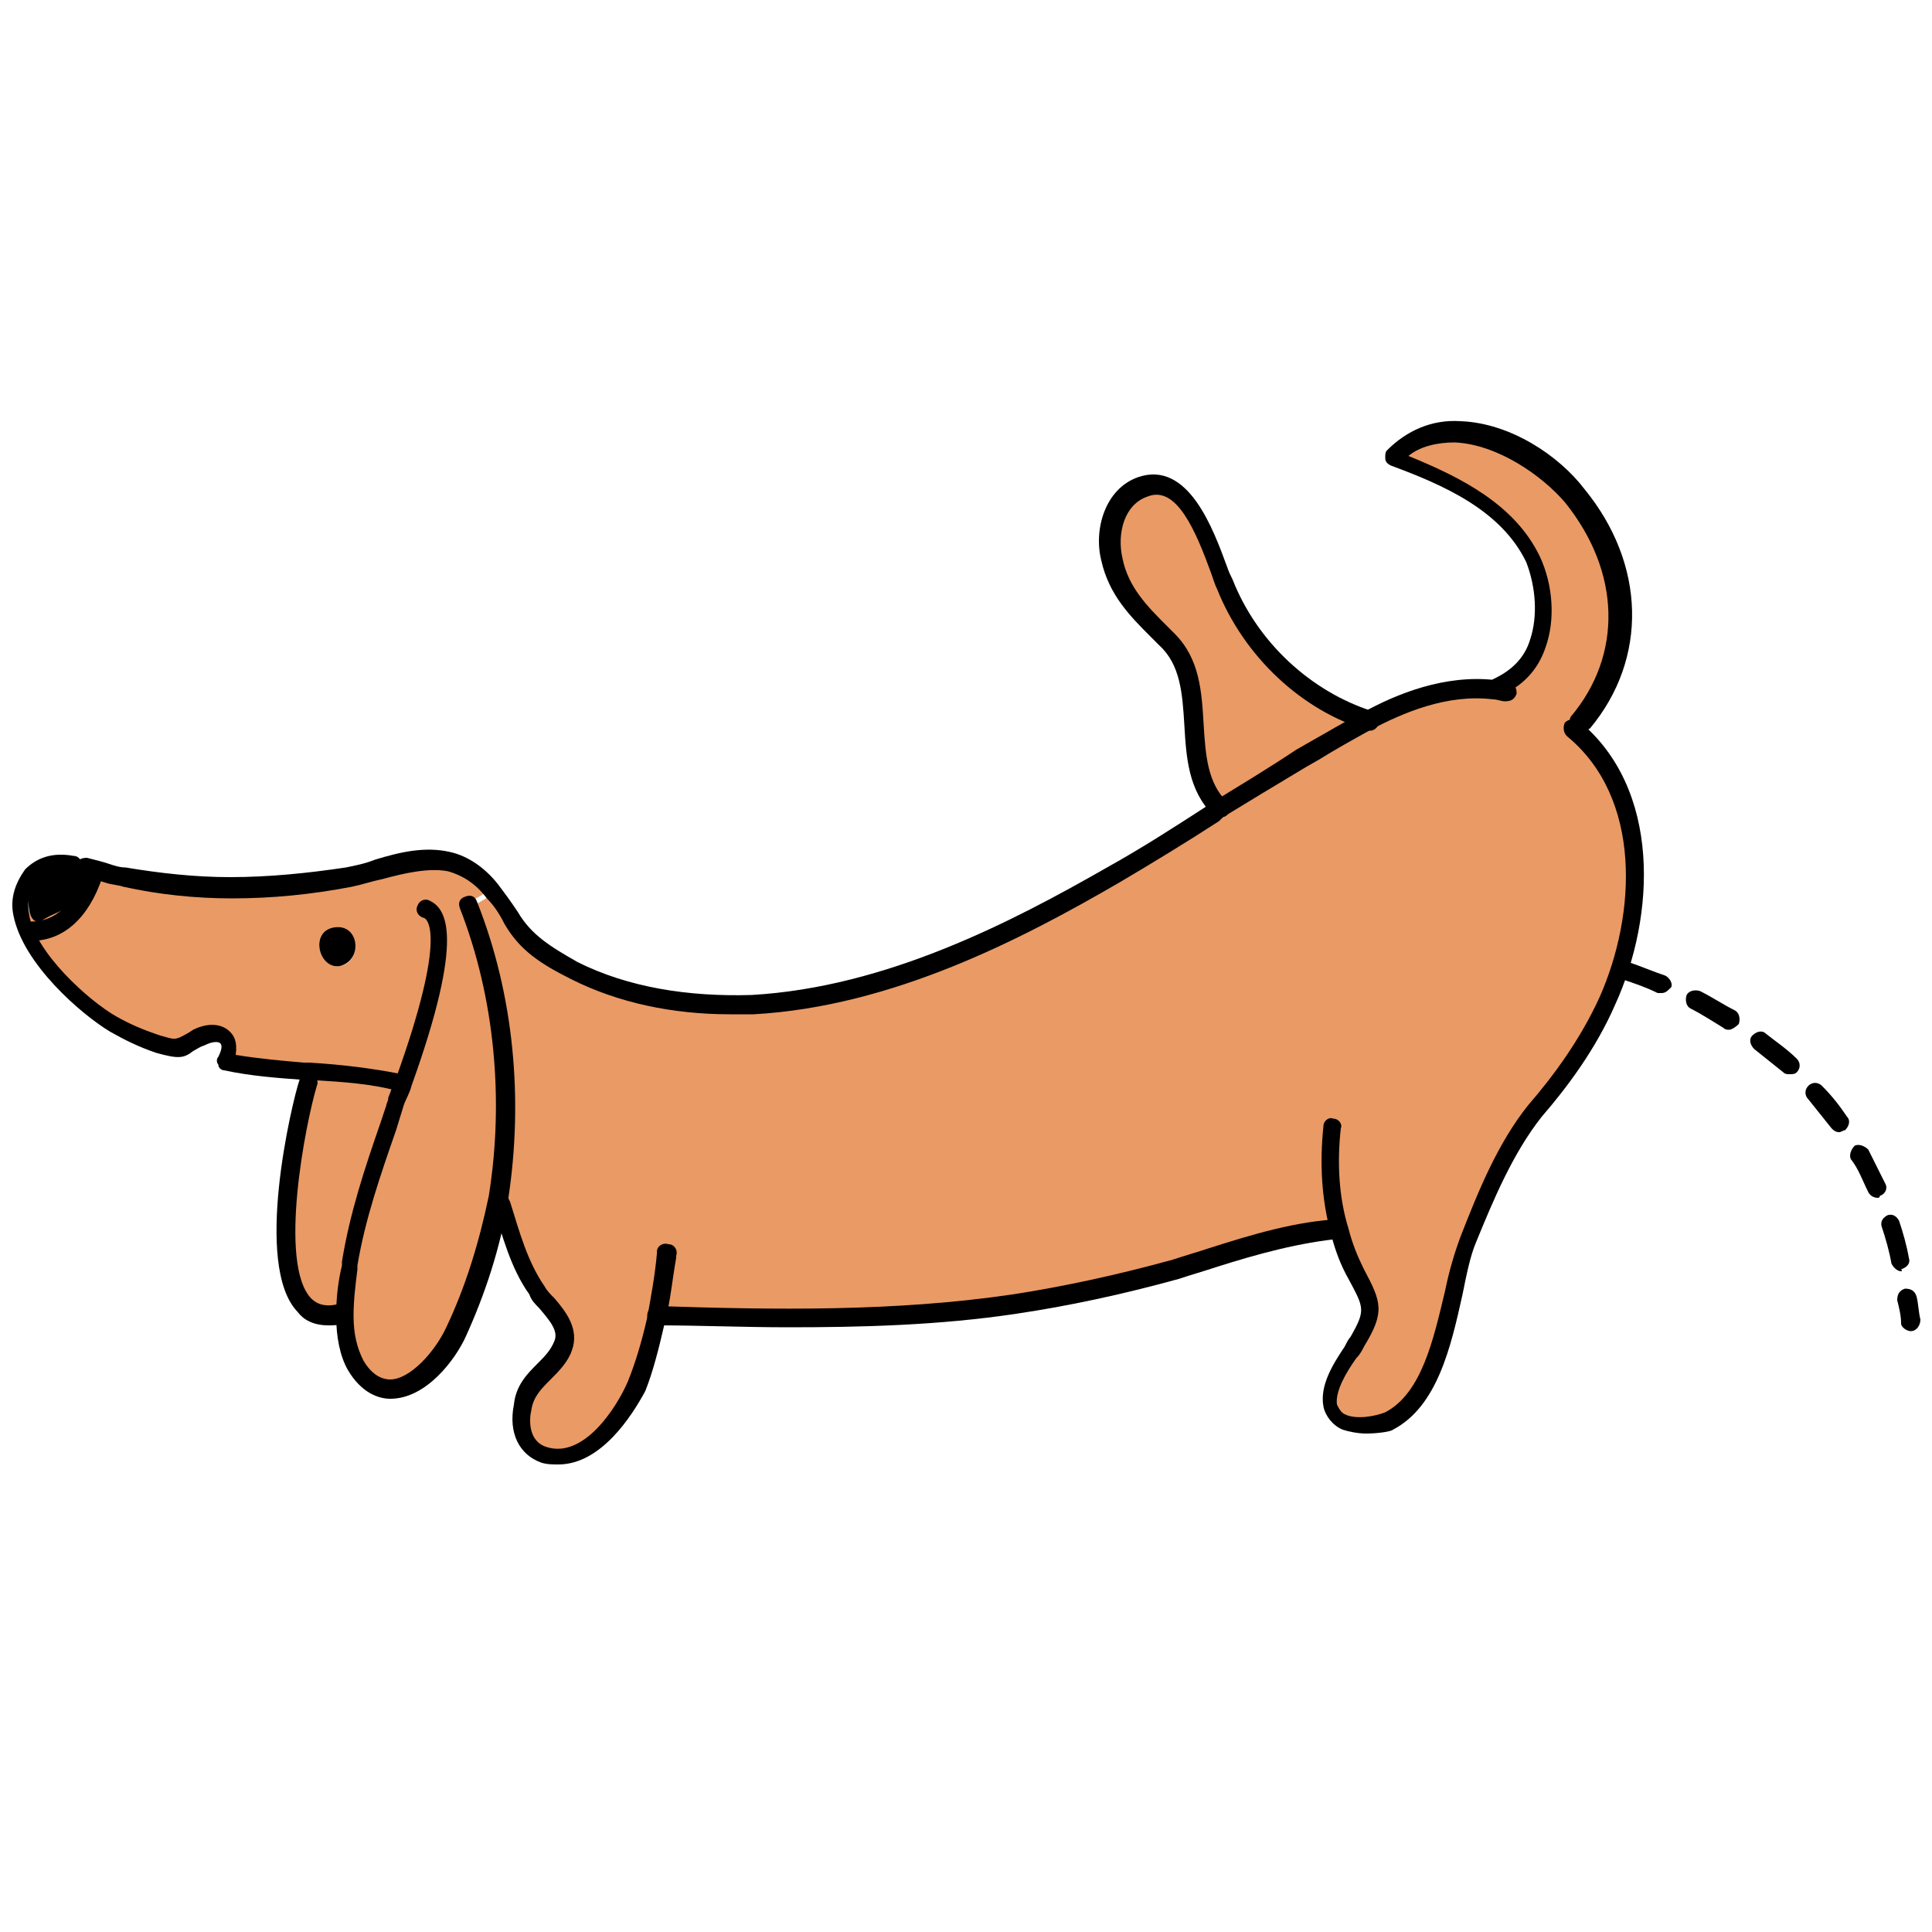 <?xml version="1.0" encoding="utf-8"?>
<!-- Generator: Adobe Illustrator 21.1.0, SVG Export Plug-In . SVG Version: 6.00 Build 0)  -->
<svg version="1.1" id="Layer_1" xmlns="http://www.w3.org/2000/svg" xmlns:xlink="http://www.w3.org/1999/xlink" x="0px" y="0px"
	 viewBox="0 0 100 100" style="enable-background:new 0 0 100 100;" xml:space="preserve">
<style type="text/css">
	.st0{fill:#EA9A65;}
</style>
<g>
	<path class="st0" d="M77.5,35.6L77.5,35.6c2.5-1.1,2.9-4.4,1.8-6.6c-1.4-2.8-4.5-4.2-7.3-5.2c2.8-2.9,7.4-0.6,9.5,2
		c2.9,3.5,3.3,8.2,0.3,11.7l0,0.1c4.1,3.4,3.8,9.7,1.8,14.1c-0.9,2.1-2.3,3.9-3.8,5.7c-1.6,1.9-2.6,4.4-3.5,6.7
		c-1,2.7-1.2,7.8-4.1,9.4c-0.9,0.5-3,0.6-3.3-0.7c-0.2-1.1,0.9-2.4,1.4-3.3c0.9-1.6,0.8-1.9-0.1-3.5c-0.4-0.7-0.7-1.5-0.9-2.2
		c-3,0.2-5.8,1.3-8.7,2.1c-2.7,0.8-5.5,1.4-8.3,1.8c-6.1,0.8-12.3,0.8-18.5,0.6c-0.2,1.2-0.5,2.3-1,3.4c-0.7,1.7-2.5,4.5-4.8,3.7
		c-1-0.3-1.3-1.4-1.1-2.4c0.2-1.5,1.6-2,2.1-3.3c0.4-1-0.8-2-1.3-2.8c-1-1.4-1.4-3.1-1.9-4.7c0.9-5.1,0.3-10.5-1.5-15.2l1.2-0.7
		c0.4,0.4,0.7,0.9,0.9,1.4c0.8,1.4,1.9,2,3.3,2.7c2.9,1.4,6.1,1.9,9.2,1.7c6.7-0.4,13-3.4,18.7-6.7c1.9-1.1,3.7-2.2,5.5-3.4
		c1.4-0.9,2.9-1.8,4.3-2.6c1.1-0.6,2.2-1.3,3.4-2C72.9,36.1,75.1,35.3,77.5,35.6z"/>
</g>
<g>
	<path class="st0" d="M70.8,37.2c-1.2,0.6-2.3,1.3-3.4,2c-1.4,0.9-2.9,1.8-4.3,2.6l0,0c-2.3-2.3-0.5-6.4-2.8-8.8
		c-1.3-1.3-2.5-2.3-2.9-4.2c-0.3-1.4,0.1-3.2,1.6-3.7c2.4-0.8,3.6,3.5,4.3,5.1C64.6,33.4,67.4,36.3,70.8,37.2z"/>
</g>
<g>
	<path class="st0" d="M25.9,62c-0.4,2.4-1.1,4.8-2.2,6.9c-0.9,1.9-3.5,4.6-5.2,1.7c-0.4-0.7-0.6-1.6-0.6-2.6c0-0.9,0.2-1.9,0.3-2.7
		c0.4-2.7,1.4-5.3,2.3-8c0.1-0.2,0.3-0.7,0.5-1.4L20.8,56c-1.5-0.4-3.1-0.5-4.7-0.6c-1.5-0.1-3-0.2-4.4-0.5c0.6-1.3-0.2-1.8-1.4-1.3
		c-1.1,0.5-0.8,0.8-2.1,0.4c-0.8-0.3-1.6-0.6-2.4-1.1c-1.8-1-6.4-5.1-4.2-7.6c0.5-0.6,1.3-0.7,2.1-0.6c-0.2,0-0.3,0.1-0.5,0.1
		c-0.3,0.1-1,0-1.3,0.2c-0.6,0.4-0.8,2.8,0.2,2.5c0.6-0.4,1.1-0.4,1.7-1.1c0.3-0.3,0.7-0.9,0.7-1.3c0-0.2-0.1-0.4-0.1-0.5
		c0.7,0.2,1.4,0.4,2,0.5c1.8,0.4,3.7,0.5,5.5,0.6c2.1,0,4.1-0.2,6.1-0.5c1.6-0.3,3.5-1.2,5.2-0.8c0.9,0.2,1.7,0.8,2.3,1.6l-1.2,0.7
		C26.2,51.5,26.7,56.9,25.9,62z M17.6,50c1.2-0.2,0.9-2.2-0.3-2C16,48.2,16.5,50.2,17.6,50z"/>
</g>
<g>
	<path class="st0" d="M20.8,56l0.2,0.1c-0.2,0.7-0.4,1.1-0.5,1.4c-0.9,2.6-1.9,5.2-2.3,8c-0.1,0.8-0.3,1.8-0.3,2.7l-0.3,0
		c-4.6,1.1-2.2-10.1-1.6-11.9l0.1-0.7C17.7,55.5,19.2,55.6,20.8,56z"/>
</g>
<g>
	<path d="M17.3,48c1.3-0.2,1.5,1.7,0.3,2C16.5,50.2,16,48.2,17.3,48z"/>
</g>
<g>
	<path d="M4.5,45.3c0,0.3-0.4,1-0.7,1.3c-0.6,0.7-1,0.6-1.7,1.1c-0.9,0.2-0.7-2.1-0.2-2.5c0.3-0.2,1-0.2,1.3-0.2
		c0.2,0,0.4-0.1,0.5-0.1c0.2,0,0.4,0.1,0.6,0.1C4.4,45,4.5,45.1,4.5,45.3z"/>
</g>
<g>
	<path d="M3.8,44.8c0.3-0.1,0.5-0.1,0.6,0.1C4.2,44.8,4,44.8,3.8,44.8z"/>
</g>
<g>
	<path d="M70.7,74.2c-0.4,0-0.9-0.1-1.2-0.2c-0.5-0.2-0.9-0.7-1-1.2c-0.2-1.1,0.5-2.2,1.1-3.1c0.1-0.2,0.2-0.4,0.3-0.5
		c0.8-1.4,0.7-1.5-0.1-3c-0.4-0.7-0.7-1.5-0.9-2.3c-0.5-1.8-0.6-3.7-0.4-5.6c0-0.3,0.3-0.5,0.5-0.4c0.3,0,0.5,0.3,0.4,0.5
		c-0.2,1.8-0.1,3.6,0.4,5.2c0.2,0.8,0.5,1.5,0.8,2.1c0.9,1.7,1.1,2.2,0,4c-0.1,0.2-0.2,0.4-0.4,0.6c-0.5,0.7-1.1,1.7-1,2.4
		c0.1,0.2,0.2,0.4,0.4,0.5c0.6,0.3,1.6,0.1,2.1-0.1c1.9-1,2.5-3.8,3.1-6.3c0.2-1,0.5-2,0.8-2.8c0.9-2.3,1.9-4.8,3.5-6.8
		c1.3-1.5,2.7-3.4,3.7-5.6c1.9-4.3,2.2-10.3-1.7-13.5c-0.2-0.2-0.2-0.5-0.1-0.7c0.2-0.2,0.5-0.2,0.7-0.1c4.3,3.5,4,10.1,1.9,14.7
		c-1,2.3-2.5,4.3-3.8,5.8c-1.5,1.9-2.5,4.3-3.4,6.5c-0.3,0.7-0.5,1.7-0.7,2.7c-0.6,2.7-1.3,5.8-3.6,7C72,74.1,71.3,74.2,70.7,74.2z"
		/>
</g>
<g>
	<path d="M20.8,56.5c0,0-0.1,0-0.1,0c-1.4-0.4-2.9-0.5-4.6-0.6l-0.3,0c-1.4-0.1-2.8-0.2-4.2-0.5c-0.1,0-0.3-0.1-0.3-0.3
		c-0.1-0.1-0.1-0.3,0-0.4c0.2-0.4,0.2-0.6,0.1-0.7c-0.1-0.1-0.4-0.1-0.8,0.1c-0.3,0.1-0.4,0.2-0.6,0.3c-0.5,0.4-0.8,0.4-1.9,0.1
		c-0.9-0.3-1.7-0.7-2.4-1.1c-1.5-0.9-4.5-3.5-5-6c-0.2-0.9,0.1-1.7,0.6-2.4c0.6-0.6,1.4-0.9,2.5-0.7c0.3,0,0.5,0.3,0.4,0.6
		c0,0.3-0.3,0.5-0.6,0.4c-0.8-0.1-1.3,0-1.7,0.4c-0.4,0.4-0.5,1-0.4,1.6c0.3,2,3.1,4.5,4.5,5.3c0.7,0.4,1.4,0.7,2.3,1
		c0.7,0.2,0.7,0.2,1,0.1c0.2-0.1,0.4-0.2,0.7-0.4c0.8-0.4,1.5-0.3,1.9,0.1c0.2,0.2,0.4,0.5,0.3,1.2c1.2,0.2,2.4,0.3,3.5,0.4l0.3,0
		c1.7,0.1,3.3,0.3,4.8,0.6c0.3,0.1,0.4,0.3,0.4,0.6C21.2,56.3,21,56.5,20.8,56.5z"/>
</g>
<g>
	<path d="M37.8,52.5c-3,0-5.8-0.6-8.2-1.8c-1.6-0.8-2.7-1.5-3.5-2.9c-0.3-0.6-0.6-1-0.9-1.3c-0.6-0.8-1.3-1.2-2-1.4
		c-1-0.2-2.3,0.1-3.4,0.4c-0.5,0.1-1.1,0.3-1.6,0.4c-2.1,0.4-4.1,0.6-6.2,0.6c-1.9,0-3.8-0.2-5.6-0.6c-0.3-0.1-0.6-0.1-0.9-0.2
		c-0.3-0.1-0.7-0.2-1.1-0.3C4,45.3,3.8,45,3.9,44.8c0.1-0.3,0.3-0.4,0.6-0.4c0.4,0.1,0.8,0.2,1.1,0.3c0.3,0.1,0.6,0.2,0.9,0.2
		c1.8,0.3,3.6,0.5,5.4,0.5c2,0,4-0.2,6-0.5c0.5-0.1,1-0.2,1.5-0.4c1.3-0.4,2.6-0.7,3.9-0.4c0.9,0.2,1.8,0.8,2.5,1.7
		c0.3,0.4,0.6,0.8,1,1.4c0.7,1.2,1.7,1.8,3.1,2.6c2.6,1.3,5.7,1.8,9,1.7c7-0.4,13.5-3.8,18.4-6.6c1.8-1,3.5-2.1,5.2-3.2l0.3-0.2
		c1.3-0.8,2.8-1.7,4.3-2.7l0.7-0.4c0.9-0.5,1.7-1,2.7-1.5c1.8-1,4.3-2,6.9-1.7c0.2,0,0.5,0.1,0.7,0.1c0.3,0.1,0.4,0.3,0.4,0.6
		c-0.1,0.3-0.3,0.4-0.6,0.4c-0.2,0-0.4-0.1-0.6-0.1c-2.4-0.3-4.7,0.7-6.4,1.6c-0.9,0.5-1.8,1-2.6,1.5l-0.7,0.4
		c-1.5,0.9-3,1.8-4.3,2.6l-0.2,0.2c-1.7,1.1-3.5,2.2-5.2,3.2c-5,2.9-11.7,6.4-18.9,6.8C38.6,52.5,38.2,52.5,37.8,52.5z"/>
</g>
<g>
	<path d="M28.9,75.8c-0.3,0-0.6,0-0.9-0.1c-1.1-0.4-1.7-1.5-1.4-3c0.1-1,0.7-1.6,1.2-2.1c0.4-0.4,0.7-0.7,0.9-1.2
		c0.2-0.5-0.2-1-0.8-1.7c-0.2-0.2-0.4-0.4-0.5-0.7c-1-1.4-1.4-3.1-1.9-4.6l-0.1-0.2c-0.1-0.3,0-0.6,0.3-0.7c0.3-0.1,0.5,0,0.6,0.3
		c0,0,0,0.1,0,0.1c0,0,0,0.1,0,0.1l0.1,0.2c0.5,1.6,0.9,3.1,1.8,4.4c0.1,0.2,0.3,0.4,0.5,0.6c0.6,0.7,1.3,1.6,0.9,2.7
		c-0.2,0.6-0.7,1.1-1.1,1.5c-0.5,0.5-0.9,0.9-1,1.6c-0.1,0.4-0.2,1.6,0.8,1.9c1.9,0.6,3.6-2,4.2-3.4c0.4-1,0.7-2,1-3.3
		c0.2-1.1,0.4-2.2,0.5-3.3l0-0.1c0-0.3,0.3-0.5,0.6-0.4c0.3,0,0.5,0.3,0.4,0.6l0,0.1c-0.2,1.1-0.3,2.3-0.6,3.4
		c-0.3,1.3-0.6,2.5-1,3.5C32.7,73.3,31.1,75.8,28.9,75.8z"/>
</g>
<g>
	<path d="M40.8,68.7c-2.3,0-4.6-0.1-6.8-0.1c-0.3,0-0.5-0.2-0.5-0.5c0-0.3,0.2-0.5,0.5-0.5c6,0.2,12.3,0.3,18.4-0.6
		c2.6-0.4,5.4-1,8.3-1.8c0.6-0.2,1.3-0.4,1.9-0.6c2.2-0.7,4.5-1.4,6.8-1.5l0.1,0.5l0,0.5c-2.2,0.2-4.4,0.8-6.6,1.5
		c-0.6,0.2-1.3,0.4-1.9,0.6c-2.9,0.8-5.7,1.4-8.4,1.8C48.6,68.6,44.6,68.7,40.8,68.7z"/>
</g>
<g>
	<path d="M20.2,72.4c-0.6,0-1.5-0.3-2.2-1.5c-0.4-0.7-0.6-1.7-0.6-2.8c0-0.9,0.1-1.8,0.3-2.6l0-0.2c0.4-2.5,1.2-4.9,2-7.2l0.3-0.9
		c0-0.1,0.1-0.2,0.1-0.4c0.1-0.2,0.2-0.6,0.4-1c2.7-7.5,1.6-8.3,1.4-8.3c-0.3-0.1-0.4-0.4-0.3-0.6c0.1-0.3,0.4-0.4,0.6-0.3
		c0.9,0.4,1.9,1.8-0.9,9.6c-0.1,0.4-0.3,0.7-0.4,1l-0.4,1.3c-0.8,2.3-1.6,4.6-2,7l0,0.2c-0.1,0.8-0.2,1.6-0.2,2.4
		c0,1,0.2,1.7,0.5,2.3c0.4,0.7,0.9,1,1.4,1c1,0,2.3-1.4,2.9-2.7c1-2.1,1.7-4.4,2.2-6.8c0.8-5,0.3-10.3-1.5-14.9
		c-0.1-0.3,0-0.5,0.3-0.6c0.3-0.1,0.5,0,0.6,0.3c1.9,4.8,2.4,10.2,1.6,15.4c-0.4,2.5-1.2,4.9-2.2,7.1C23.6,70.3,22.1,72.4,20.2,72.4
		C20.3,72.4,20.3,72.4,20.2,72.4z"/>
</g>
<g>
	<path d="M17,68.6c-0.8,0-1.3-0.3-1.6-0.7c-2.3-2.4-0.3-10.8,0.1-12c0.1-0.3,0.4-0.4,0.6-0.3c0.3,0.1,0.4,0.4,0.3,0.6
		c-0.6,2-2,9.2-0.3,11c0.2,0.2,0.6,0.5,1.4,0.3c0.3-0.1,0.5,0.1,0.6,0.4c0.1,0.3-0.1,0.5-0.4,0.6C17.5,68.6,17.3,68.6,17,68.6z"/>
</g>
<g>
	<path d="M63.1,42.3c-0.1,0-0.3,0-0.3-0.1c-1.3-1.3-1.4-3-1.5-4.7c-0.1-1.6-0.2-3.1-1.3-4.1L59.6,33c-1.1-1.1-2.2-2.2-2.6-4
		c-0.4-1.6,0.2-3.7,1.9-4.3c2.6-0.9,3.9,2.7,4.6,4.6c0.1,0.3,0.2,0.5,0.3,0.7c1.3,3.3,4.1,5.8,7.2,6.8c0,0,0,0,0,0
		c0.2,0,0.4,0.2,0.4,0.5c0,0.3-0.3,0.6-0.6,0.5c0,0,0,0,0,0c-3.4-1-6.4-3.8-7.8-7.3c-0.1-0.2-0.2-0.5-0.3-0.8
		c-0.8-2.2-1.8-4.6-3.3-4c-1.2,0.4-1.6,1.9-1.3,3.2c0.3,1.5,1.3,2.5,2.3,3.5c0.1,0.1,0.3,0.3,0.4,0.4c1.3,1.3,1.4,3,1.5,4.7
		c0.1,1.6,0.2,3,1.2,4c0.2,0.2,0.2,0.5,0,0.7C63.4,42.3,63.2,42.3,63.1,42.3z"/>
</g>
<g>
	<path d="M81.7,37.9c-0.1,0-0.2,0-0.3-0.1c-0.2-0.2-0.2-0.5-0.1-0.7c2.7-3.2,2.6-7.5-0.3-11.1c-1.2-1.4-3.5-3-5.7-3.1
		c-0.9,0-1.8,0.2-2.4,0.7c2.7,1.1,5.5,2.5,6.8,5.2c0.7,1.5,0.8,3.3,0.3,4.7c-0.4,1.2-1.2,2-2.3,2.5c-0.2,0.1-0.5,0-0.6-0.3
		c-0.1-0.2,0-0.5,0.3-0.6c0.8-0.4,1.5-1,1.8-2c0.4-1.2,0.3-2.7-0.2-4c-1.3-2.7-4.3-4-7-5c-0.2-0.1-0.3-0.2-0.3-0.4
		c0-0.2,0-0.3,0.1-0.4c1-1,2.3-1.6,3.8-1.5c2.6,0.1,5.1,1.8,6.4,3.5c3.2,3.9,3.3,8.8,0.3,12.4C82,37.9,81.9,37.9,81.7,37.9z"/>
</g>
<g>
	<path d="M1.6,48.7c-0.3,0-0.5-0.2-0.5-0.5c0-0.3,0.2-0.5,0.5-0.5c1.3,0,2.2-0.9,2.8-2.6c0.1-0.3,0.4-0.4,0.6-0.3
		c0.3,0.1,0.4,0.4,0.3,0.6C4.6,47.5,3.3,48.7,1.6,48.7z"/>
</g>
<g>
	<path d="M98.9,68.9c-0.2,0-0.5-0.2-0.5-0.4c0-0.4-0.1-0.8-0.2-1.2c0-0.3,0.1-0.5,0.4-0.6c0.3,0,0.5,0.1,0.6,0.4
		c0.1,0.4,0.1,0.8,0.2,1.2C99.4,68.6,99.2,68.9,98.9,68.9C98.9,68.9,98.9,68.9,98.9,68.9z M98.4,65.8c-0.2,0-0.4-0.2-0.5-0.4
		c-0.1-0.6-0.3-1.3-0.5-1.9c-0.1-0.3,0.1-0.5,0.3-0.6c0.3-0.1,0.5,0.1,0.6,0.3c0.2,0.6,0.4,1.3,0.5,1.9c0.1,0.3-0.1,0.5-0.4,0.6
		C98.5,65.8,98.4,65.8,98.4,65.8z M97.2,62c-0.2,0-0.4-0.1-0.5-0.3c-0.3-0.6-0.5-1.2-0.9-1.7c-0.1-0.2,0-0.5,0.2-0.7
		c0.2-0.1,0.5,0,0.7,0.2c0.3,0.6,0.6,1.2,0.9,1.8c0.1,0.2,0,0.5-0.3,0.6C97.3,62,97.2,62,97.2,62z M95.2,58.6
		c-0.2,0-0.3-0.1-0.4-0.2c-0.4-0.5-0.8-1-1.2-1.5c-0.2-0.2-0.2-0.5,0-0.7c0.2-0.2,0.5-0.2,0.7,0c0.5,0.5,0.9,1,1.3,1.6
		c0.2,0.2,0.1,0.5-0.1,0.7C95.4,58.5,95.3,58.6,95.2,58.6z M92.6,55.6c-0.1,0-0.2,0-0.3-0.1c-0.5-0.4-1-0.8-1.5-1.2
		c-0.2-0.2-0.3-0.5-0.1-0.7c0.2-0.2,0.5-0.3,0.7-0.1c0.5,0.4,1.1,0.8,1.6,1.3c0.2,0.2,0.2,0.5,0,0.7C92.9,55.6,92.8,55.6,92.6,55.6z
		 M89.5,53.3c-0.1,0-0.2,0-0.3-0.1c-0.5-0.3-1.1-0.7-1.7-1c-0.2-0.1-0.3-0.4-0.2-0.7c0.1-0.2,0.4-0.3,0.7-0.2c0.6,0.3,1.2,0.7,1.8,1
		c0.2,0.1,0.3,0.4,0.2,0.7C89.8,53.2,89.6,53.3,89.5,53.3z M86,51.4c-0.1,0-0.1,0-0.2,0c-0.6-0.3-1.2-0.5-1.8-0.7
		c-0.3-0.1-0.4-0.4-0.3-0.6c0.1-0.3,0.4-0.4,0.6-0.3c0.6,0.2,1.3,0.5,1.9,0.7c0.2,0.1,0.4,0.4,0.3,0.6C86.3,51.3,86.2,51.4,86,51.4z
		"/>
</g>
</svg>
